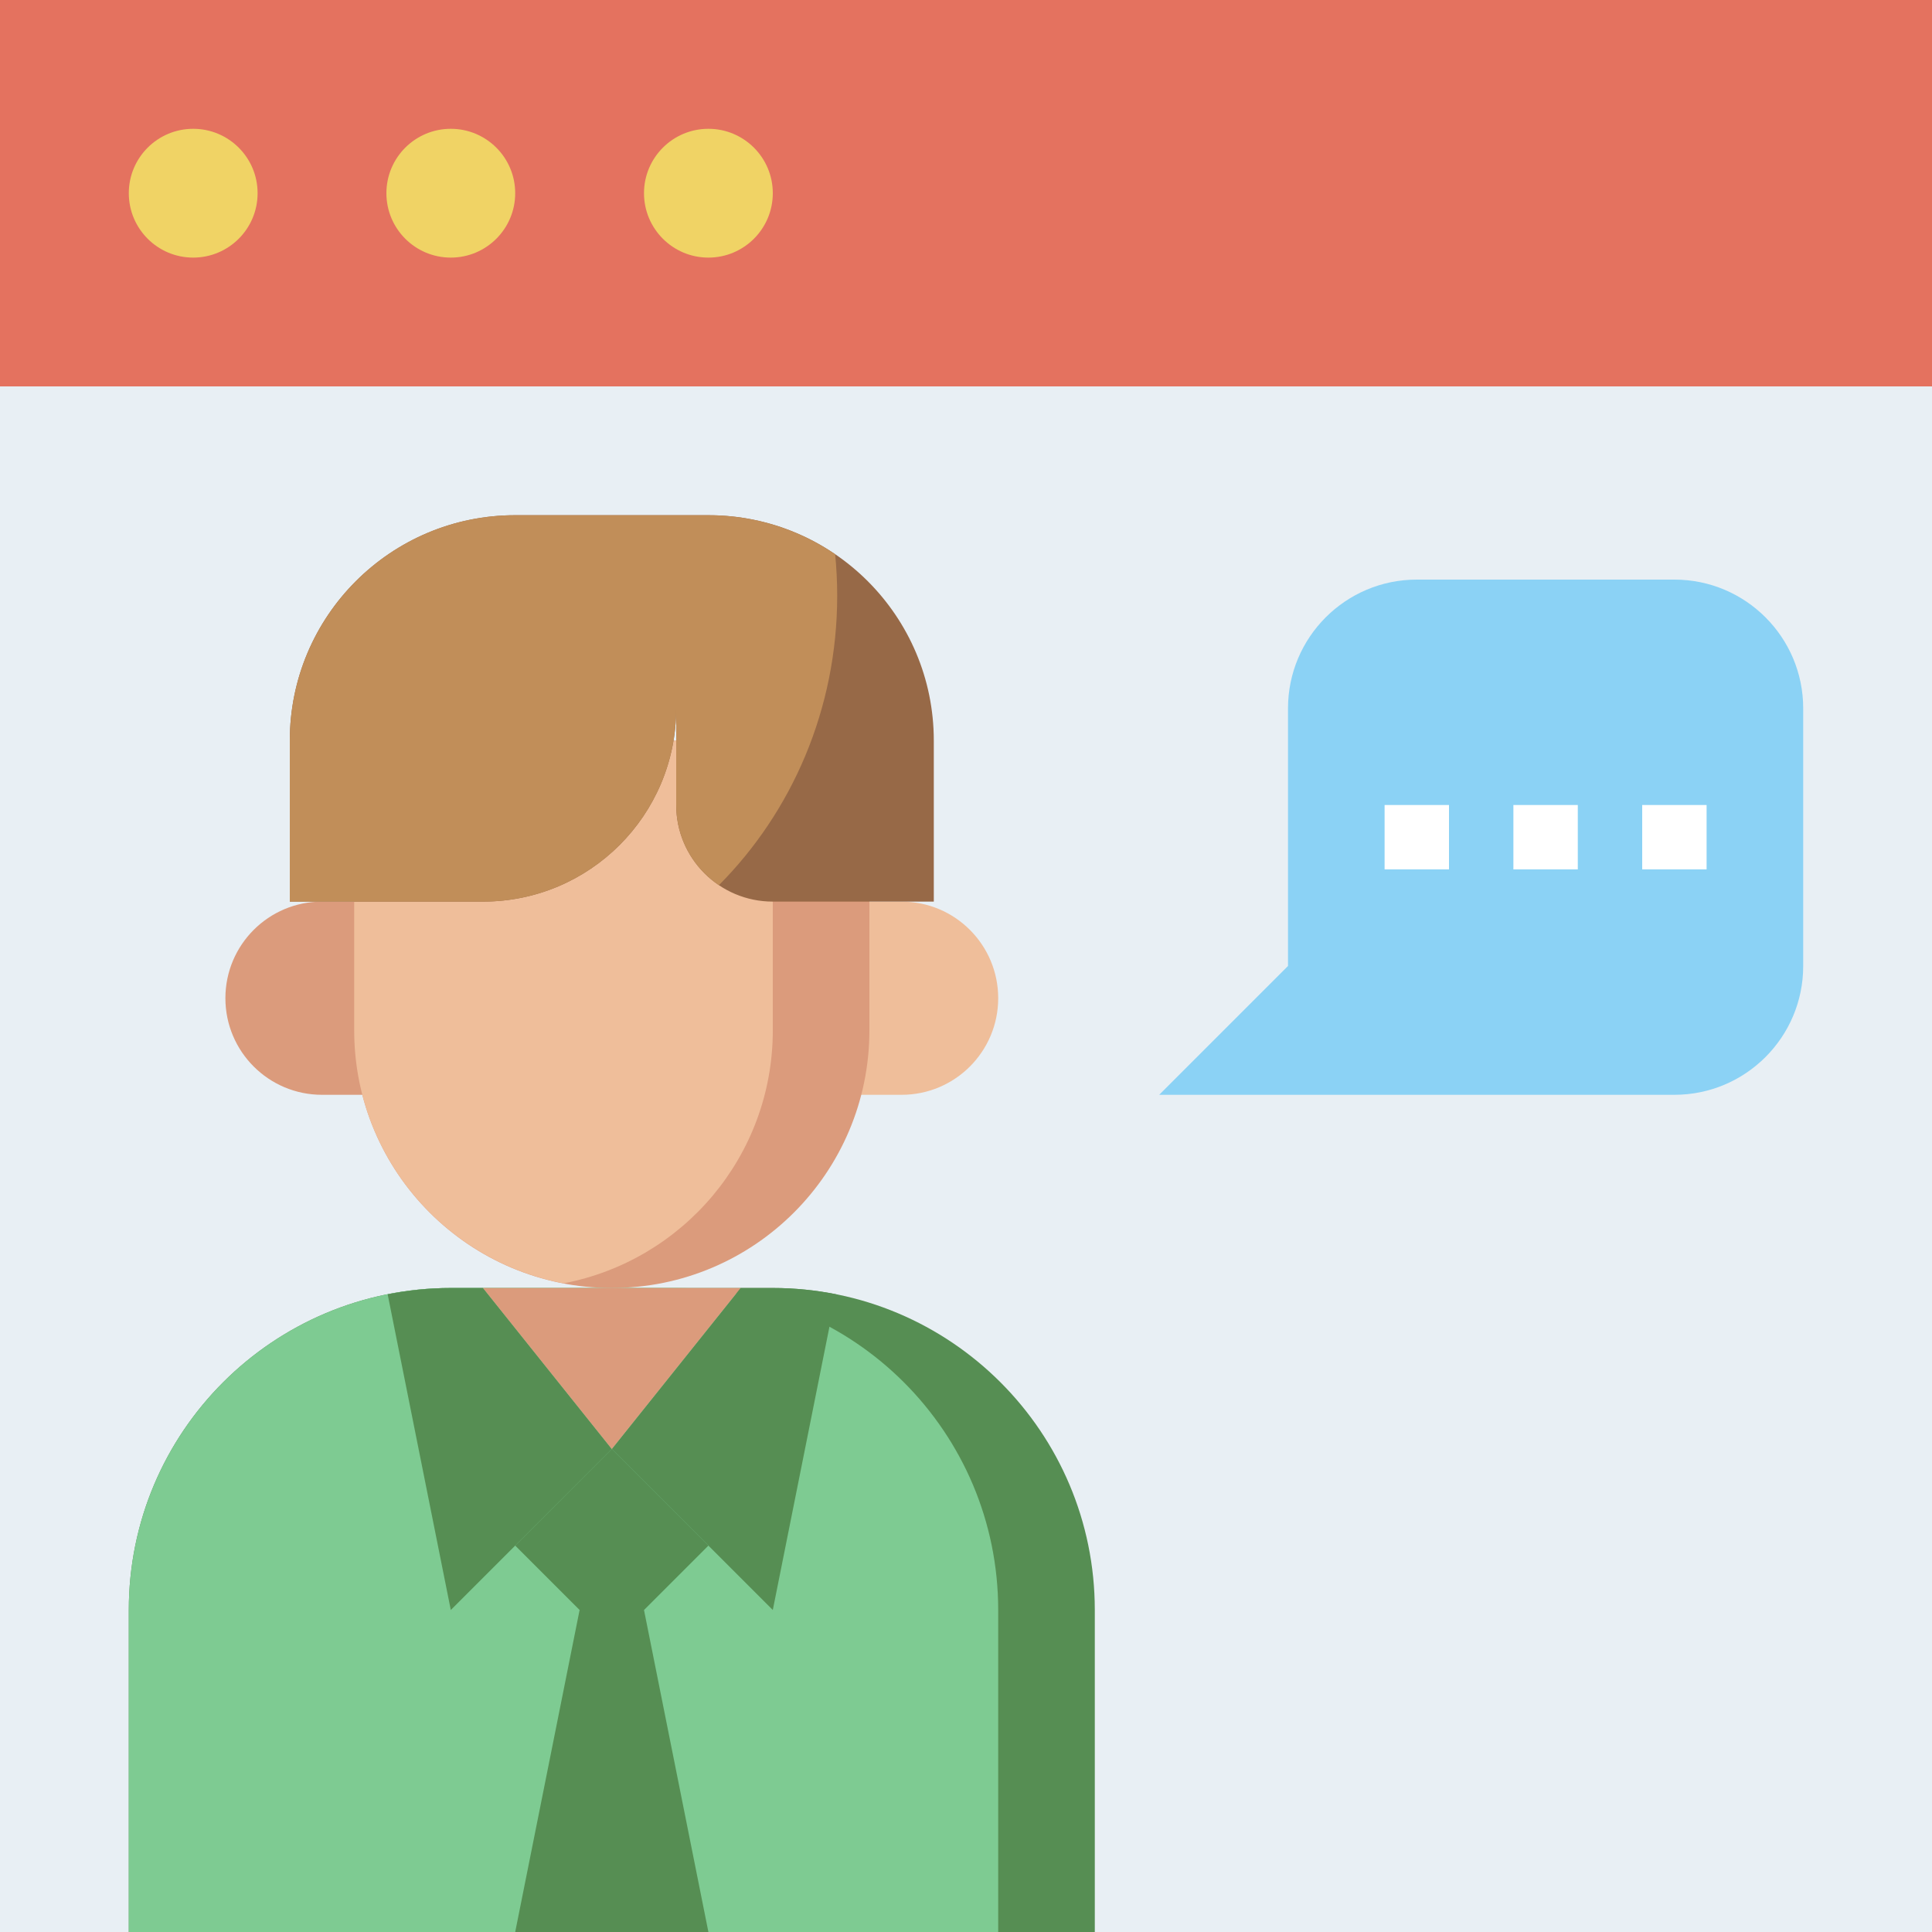 <svg height="480pt" viewBox="0 0 480 480" width="480pt" xmlns="http://www.w3.org/2000/svg"><rect x="0" y="0" width="480" height="480" fill="#333333" stroke="none"/><path d="m0 96h480v384h-480zm0 0" fill="#e8eff4"/><path d="m288 272h128c17.672 0 32-14.328 32-32v-64c0-17.672-14.328-32-32-32h-64c-17.672 0-32 14.328-32 32v64zm0 0" fill="#8bd2f5"/><path d="m272 480v-80c0-44.184-35.816-80-80-80h-80c-44.184 0-80 35.816-80 80v80" fill="#568e53"/><path d="m168 320h-56c-44.184 0-80 35.816-80 80v80h216v-80c0-44.184-35.816-80-80-80zm0 0" fill="#7ecb92"/><g fill="#568e53"><path d="m128 384 24-24.004 24.004 24.004-24.004 24zm0 0"/><path d="m176 480-16-80h-16l-16 80"/><path d="m192 400 15.688-78.441c-5.07-1.008-10.32-1.559-15.688-1.559h-8l-32 40zm0 0"/><path d="m112 400 40-40-32-40h-8c-5.367 0-10.617.551-15.688 1.559zm0 0"/></g><path d="m120 320 32 40 32-40" fill="#db9b7c"/><path d="m96 272h-16c-13.258 0-24-10.742-24-24s10.742-24 24-24h16" fill="#db9b7c"/><path d="m208 224h16c13.258 0 24 10.742 24 24s-10.742 24-24 24h-16" fill="#efbe9a"/><path d="m216 184v72c0 35.344-28.656 64-64 64s-64-28.656-64-64v-72" fill="#db9b7c"/><path d="m140 318.84c29.609-5.625 52-31.602 52-62.84v-72h-104v72c0 31.238 22.391 57.215 52 62.84zm0 0" fill="#efbe9a"/><path d="m168 168v8c0 26.512-21.488 48-48 48h-48v-40c0-30.93 25.07-56 56-56h48c30.93 0 56 25.07 56 56v40h-40c-13.258 0-24-10.742-24-24zm0 0" fill="#976947"/><path d="m207.496 137.703c-8.977-6.117-19.816-9.703-31.496-9.703h-48c-30.93 0-56 25.07-56 56v40h48c26.512 0 48-21.488 48-48v24c0 8.297 4.207 15.609 10.609 19.922 18.094-18.195 29.391-43.664 29.391-71.922 0-3.48-.176-6.91-.504-10.297zm0 0" fill="#c18e59"/><path d="m0 0h480v96h-480zm0 0" fill="#e4725f"/><path d="m64 48c0 8.836-7.164 16-16 16s-16-7.164-16-16 7.164-16 16-16 16 7.164 16 16zm0 0" fill="#f0d365"/><path d="m128 48c0 8.836-7.164 16-16 16s-16-7.164-16-16 7.164-16 16-16 16 7.164 16 16zm0 0" fill="#f0d365"/><path d="m192 48c0 8.836-7.164 16-16 16s-16-7.164-16-16 7.164-16 16-16 16 7.164 16 16zm0 0" fill="#f0d365"/><path d="m344 200h16v16h-16zm0 0" fill="#fff"/><path d="m376 200h16v16h-16zm0 0" fill="#fff"/><path d="m408 200h16v16h-16zm0 0" fill="#fff"/></svg>
